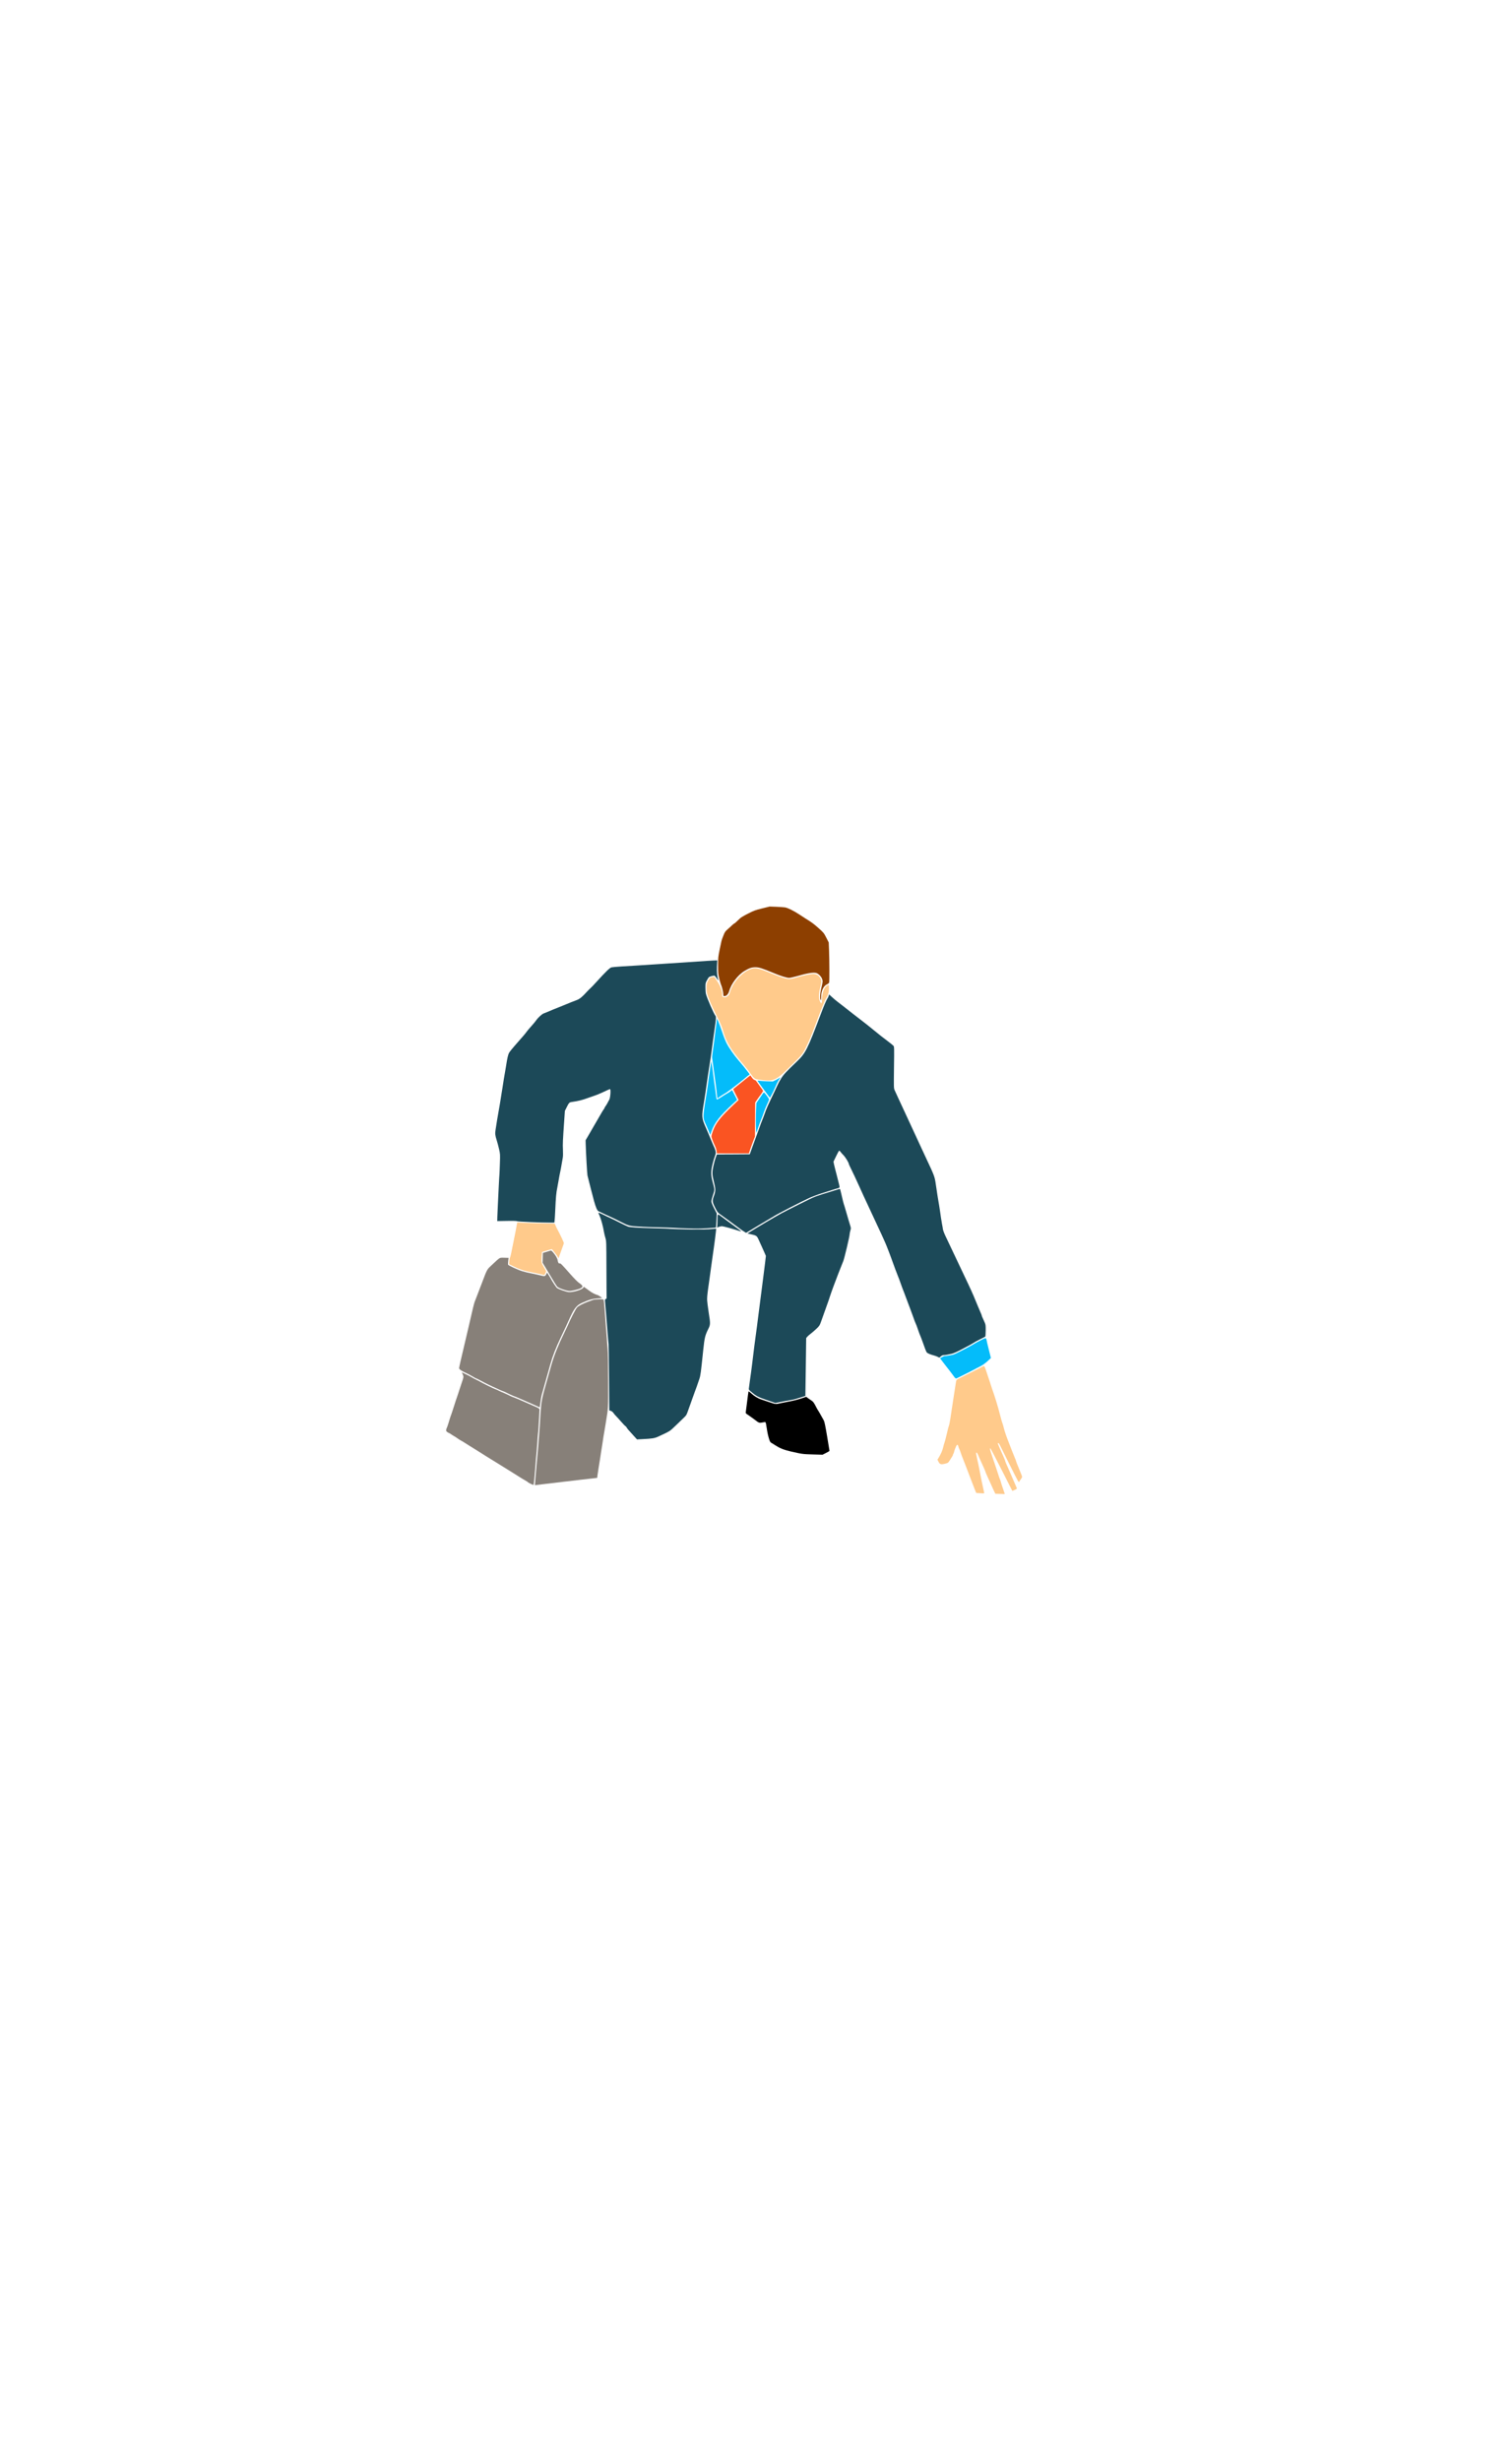 <?xml version='1.0' encoding='utf-8'?>
<svg xmlns="http://www.w3.org/2000/svg" version="1.1" width="600px" height="976px" viewBox="0 0 600 976"> <g id="layer1"> <g style="fill:rgb(141,63,0); fill-opacity:1.0; stroke-linejoin: miter"> <path d="M302.396,360.301C299.669,360.972,299.134,361.179,296.822,362.367C295.406,363.074,294.008,363.901,293.714,364.194C291.919,365.918,291.522,366.263,291.384,366.263C291.315,366.263,290.9,366.591,290.486,366.987C290.072,367.401,289.26,368.125,288.708,368.608C287.879,369.332,287.603,369.711,287.257,370.591C287.032,371.195,286.773,371.85,286.687,372.04C286.393,372.747,286.289,373.161,285.631,376.353C284.991,379.475,284.956,379.786,284.954,382.892C284.952,385.825,285.003,386.36,285.399,388.068C285.657,389.121,285.95,390.174,286.07,390.415C286.449,391.175,287.017,393.504,287.016,394.298C287.016,395.04,287.05,395.075,287.499,395.075C288.275,395.075,289.018,394.282,289.347,393.109C290.177,390.125,292.854,386.624,295.512,385.056C297.324,383.953,298.308,383.643,299.792,383.644C301.207,383.645,302.518,384.06,307.037,385.944C309.711,387.067,312.212,387.845,313.144,387.846C313.541,387.846,314.921,387.536,316.215,387.175C320.34,385.97,322.894,385.575,323.981,385.938C324.86,386.232,325.981,387.423,326.256,388.372C326.515,389.252,326.515,389.304,325.892,391.995C325.39,394.117,325.285,395.998,325.612,396.568C325.785,396.861,325.819,396.654,325.838,395.412C325.839,393.013,326.79,391.013,328.222,390.375C328.688,390.168,328.964,389.91,329.033,389.634C329.172,389.03,329.143,380.834,328.99,376.986L328.855,373.794L327.89,371.896C326.942,370.049,326.873,369.945,324.804,368.098C322.907,366.406,322.148,365.836,319.647,364.298C319.32,364.091,318.25,363.4,317.285,362.761C314.991,361.241,312.662,360.084,311.506,359.893C310.989,359.824,309.419,359.702,307.987,359.649L305.416,359.561L302.396,360.301 Z"/> </g> <g style="fill:rgb(28,73,88); fill-opacity:1.0; stroke-linejoin: miter"> <path d="M280.469,381.111C277.95,381.3,266.285,382.068,262.783,382.29C258.952,382.546,254.88,382.802,252.257,382.973C250.928,383.058,248.375,383.212,246.563,383.314C244.768,383.434,242.991,383.588,242.646,383.674C241.956,383.846,240.333,385.432,236.62,389.519C235.636,390.605,234.6,391.691,234.307,391.933C234.03,392.174,233.409,392.795,232.925,393.312C230.991,395.45,230.076,396.192,228.799,396.674C227.039,397.345,226.193,397.673,224.726,398.293C224.019,398.603,222.741,399.102,221.879,399.447C221.033,399.774,219.876,400.239,219.341,400.463C217.581,401.221,216.373,401.721,215.751,401.945C215.027,402.22,213.49,403.617,212.765,404.686C212.471,405.117,211.608,406.152,210.831,407.014C210.054,407.859,209.242,408.842,209,409.187C208.603,409.79,207.601,410.963,204.027,415.015C203.146,416.015,202.248,417.153,202.024,417.533C201.644,418.206,201.298,419.655,200.899,422.277C200.795,422.984,200.587,424.158,200.466,424.865C200.327,425.572,200.102,426.935,199.946,427.884C199.807,428.833,199.565,430.351,199.426,431.248C199.288,432.145,199.097,433.319,199.01,433.836C198.542,436.821,198.092,439.598,197.867,440.737C197.607,442.083,197.018,445.636,196.654,448.104C196.411,449.674,196.48,450.26,197.151,452.4C197.392,453.177,197.805,454.678,198.046,455.765C198.476,457.664,198.493,457.853,198.37,461.356C198.317,463.34,198.23,465.324,198.195,465.756C198.143,466.187,198.038,468.206,197.933,470.242C197.828,472.278,197.67,475.538,197.583,477.488C197.478,479.438,197.39,481.767,197.355,482.664L197.319,484.303L201.15,484.237C203.755,484.187,205.066,484.24,205.222,484.361C205.429,484.533,214.608,484.919,218.559,484.922L219.974,484.923L220.06,484.353C220.13,484.06,220.252,481.904,220.357,479.574C220.55,475.071,220.741,472.932,221.139,471.12C221.26,470.499,221.468,469.412,221.572,468.705C221.676,467.998,221.884,466.911,222.005,466.29C222.438,464.288,222.75,462.615,222.958,461.287C223.062,460.579,223.235,459.648,223.321,459.216C223.425,458.768,223.461,457.457,223.393,456.024C223.273,453.712,223.343,452.366,223.918,444.171L224.162,440.6L224.871,439.168C225.769,437.374,225.925,437.202,226.822,437.082C229.445,436.704,231.136,436.291,233.241,435.499C233.915,435.24,235.157,434.81,236.003,434.534C236.866,434.259,238.505,433.553,239.679,433.001C240.835,432.433,241.905,431.967,242.061,431.968C242.458,431.968,242.214,435.47,241.765,436.195C241.592,436.471,241.281,437.023,241.108,437.402C240.918,437.781,240.573,438.351,240.331,438.678C240.072,439.006,239.882,439.351,239.882,439.454C239.882,439.541,239.778,439.748,239.64,439.886C239.398,440.144,238.793,441.179,235.649,446.629C234.907,447.906,233.87,449.699,233.352,450.596L232.385,452.235L232.418,453.787C232.536,457.445,232.979,465.503,233.117,466.176C233.272,466.918,235.165,474.305,235.715,476.306C236.387,478.757,237.007,480.189,237.49,480.397C237.697,480.483,238.456,480.846,239.163,481.175C239.87,481.52,241.267,482.177,242.268,482.609C243.268,483.058,245.027,483.922,246.2,484.527C249.029,485.995,249.874,486.272,252.272,486.394C253.359,486.464,254.688,486.551,255.205,486.586C255.723,486.621,258.363,486.709,261.072,486.763C263.781,486.834,266.231,486.904,266.507,486.939C267.3,487.026,272.028,487.201,275.479,487.273C278.101,487.326,283.916,487.02,284.123,486.813C284.158,486.778,284.245,485.519,284.298,484.001L284.42,481.257L283.352,479.186C282.611,477.702,282.301,476.925,282.301,476.442C282.302,476.08,282.579,474.958,282.924,473.975C283.633,471.922,283.633,471.819,282.79,468.747C282.084,466.158,282.068,464.588,282.726,461.845C282.968,460.758,283.383,459.396,283.608,458.809C283.85,458.205,284.04,457.498,284.04,457.222C284.041,456.653,283.696,455.565,283.179,454.512C282.99,454.133,282.49,452.925,282.042,451.837C281.594,450.75,280.699,448.61,280.027,447.091C278.407,443.398,278.391,442.914,279.378,436.997C279.759,434.668,280.245,431.493,280.435,429.923C280.644,428.353,281.112,425.213,281.476,422.936C281.839,420.659,282.238,418.088,282.325,417.243C282.429,416.38,282.672,414.569,282.863,413.189C283.053,411.808,283.331,409.876,283.469,408.875C283.608,407.875,283.799,406.477,283.903,405.77C284.146,404.01,284.163,403.234,283.957,402.975C283.25,402.112,280.493,395.777,280.132,394.19C280.029,393.776,279.943,392.62,279.944,391.653C279.945,389.98,279.98,389.807,280.481,388.893C280.775,388.341,281.137,387.772,281.275,387.617C281.5,387.358,282.846,386.962,283.484,386.963C283.605,386.963,284.036,387.446,284.433,388.033C284.829,388.637,285.122,389,285.07,388.844C284.588,387.36,284.4,385.514,284.505,383.288L284.627,380.925L283.627,380.941C283.074,380.958,281.659,381.043,280.469,381.111 Z"/> </g> <g style="fill:rgb(255,202,139); fill-opacity:1.0; stroke-linejoin: miter"> <path d="M298.152,384.281C296.685,384.746,295.304,385.608,293.871,386.952C291.765,388.953,290.331,391.195,289.691,393.506C289.432,394.421,289.259,394.679,288.672,395.11C288.103,395.524,287.844,395.61,287.378,395.523C286.653,395.419,286.464,395.143,286.585,394.47C286.741,393.608,285.949,391.278,285.035,389.862C284.587,389.172,284.053,388.343,283.846,388.033C283.501,387.498,283.432,387.463,282.725,387.549C281.793,387.669,281.655,387.79,280.964,388.997C280.498,389.825,280.411,390.17,280.358,391.36C280.341,392.12,280.409,393.207,280.529,393.776C280.873,395.415,282.251,398.643,284.353,402.837C285.921,405.909,286.455,407.169,286.937,408.861C288.211,413.348,290.038,416.368,294.969,422.117C295.969,423.274,297.21,424.879,297.744,425.673C298.951,427.503,299.52,427.987,300.59,428.108C301.038,428.178,301.987,428.299,302.694,428.386C306.645,428.923,308.112,428.286,312.204,424.32C318.523,418.165,318.42,418.286,320.061,414.939C321.115,412.818,321.91,410.921,323.155,407.609C326.162,399.605,327.424,396.465,327.821,395.965C327.942,395.827,328.253,395.189,328.495,394.568C328.858,393.671,328.945,393.136,328.946,392.032C328.946,391.256,328.895,390.617,328.826,390.617C328.74,390.617,328.446,390.772,328.135,390.945C326.962,391.668,326.184,393.825,326.182,396.344C326.181,398.138,325.905,398.362,325.319,397.033C324.819,395.946,324.907,393.824,325.582,391.236C325.997,389.58,326.032,389.287,325.842,388.665C325.412,387.198,324.256,386.3,322.79,386.299C321.634,386.299,318.372,386.987,315.922,387.744C313.419,388.519,312.626,388.484,309.676,387.447C308.468,387.014,306.502,386.271,305.312,385.77C301.258,384.076,299.775,383.765,298.152,384.281 Z"/> </g> <g style="fill:rgb(28,73,88); fill-opacity:1.0; stroke-linejoin: miter"> <path d="M328.857,394.931C328.788,395.207,328.581,395.69,328.356,396C327.873,396.724,327.009,398.743,325.678,402.261C320.371,416.337,319.663,417.734,316.175,421.062C311.945,425.097,310.909,426.217,309.942,427.787C309.406,428.632,308.836,429.684,308.663,430.115C308.473,430.546,307.851,431.892,307.246,433.134C304.689,438.464,304.171,439.619,303.514,441.5C303.133,442.586,302.667,443.811,302.494,444.208C302.304,444.604,301.699,446.243,301.145,447.83C300.575,449.417,299.901,451.263,299.642,451.936C299.399,452.591,298.812,454.195,298.362,455.472L297.532,457.801L291.01,457.848L284.471,457.878L284.004,459.137C283.745,459.81,283.313,461.345,283.07,462.536C282.534,465.072,282.568,465.814,283.325,468.885C283.996,471.543,283.995,472.423,283.338,474.234C282.595,476.252,282.646,476.701,283.766,478.945C284.628,480.688,284.8,480.912,285.732,481.569C287.301,482.674,291.492,485.748,293.389,487.164C294.32,487.855,295.303,488.546,295.596,488.684L296.096,488.961L301.119,485.927C303.864,484.273,306.16,482.911,306.194,482.911C306.246,482.911,306.677,482.653,307.178,482.325C308.714,481.36,317.862,476.656,321.072,475.174C322.332,474.606,324.611,473.745,326.164,473.263C327.717,472.781,329.564,472.178,330.271,471.954C330.979,471.713,331.893,471.438,332.308,471.352C332.722,471.248,333.101,471.059,333.136,470.938C333.188,470.817,333.102,470.248,332.947,469.696C332.809,469.144,332.448,467.763,332.173,466.624C331.88,465.485,331.553,464.156,331.416,463.69C331.278,463.207,331.071,462.361,330.951,461.792L330.745,460.739L331.799,458.549C332.369,457.341,332.922,456.358,333.025,456.358C333.111,456.358,333.336,456.566,333.508,456.807C333.68,457.066,334.249,457.705,334.767,458.24C335.56,459.069,336.835,461.175,336.835,461.675C336.835,461.744,337.11,462.331,337.438,463.004C338.213,464.54,340.039,468.441,340.884,470.34C341.228,471.151,342.072,472.963,342.727,474.396C343.399,475.811,344.415,478.037,345.018,479.314C346.276,482.024,348.292,486.339,349.842,489.67C350.842,491.793,351.858,494.175,352.426,495.711C352.564,496.039,352.909,496.971,353.219,497.782C354.183,500.354,354.769,501.976,355.268,503.391C355.544,504.15,356.009,505.359,356.302,506.066C356.594,506.774,357.025,507.896,357.249,508.569C357.473,509.224,357.817,510.156,357.989,510.64C358.437,511.744,359.212,513.815,360.022,515.99C360.366,516.939,361.003,518.613,361.417,519.701C361.83,520.788,362.364,522.255,362.605,522.945C362.829,523.653,363.139,524.429,363.277,524.705C363.535,525.223,363.845,526.017,364.482,527.915C364.706,528.589,365.051,529.486,365.24,529.9C365.43,530.314,365.826,531.35,366.118,532.213C367.048,534.888,367.496,536.01,367.755,536.372C367.996,536.735,369.238,537.253,370.773,537.651C371.205,537.772,371.826,537.997,372.153,538.17L372.757,538.481L373.327,537.981C373.672,537.67,374.069,537.481,374.38,537.481C374.656,537.481,375.26,537.413,375.726,537.327C376.174,537.224,377.02,537.069,377.589,536.948C378.314,536.811,379.695,536.191,382.249,534.847C384.251,533.813,386.116,532.779,386.409,532.555C386.703,532.348,387.825,531.727,388.912,531.193C389.999,530.659,390.931,530.177,391,530.108C391.07,530.039,391.139,528.969,391.157,527.727C391.176,525.777,391.124,525.38,390.797,524.621C389.987,522.774,389.884,522.55,389.746,522.274C389.66,522.101,389.591,521.894,389.591,521.79C389.591,521.704,389.402,521.221,389.178,520.72C388.782,519.84,387.679,517.182,386.37,514.024C386.043,513.212,385.061,511.072,384.217,509.277C381.236,502.995,376.55,493.105,375.206,490.274C374.689,489.204,374.241,487.996,374.172,487.513C374.121,487.047,373.966,486.167,373.829,485.546C373.708,484.925,373.519,483.768,373.399,482.957C373.296,482.146,373.141,481.059,373.055,480.542C372.97,480.024,372.815,479.006,372.712,478.298C372.609,477.591,372.437,476.573,372.334,476.055C372.231,475.537,372.093,474.64,372.007,474.07C371.939,473.501,371.784,472.535,371.681,471.913C371.595,471.292,371.423,470.205,371.32,469.498C370.943,466.788,370.667,466.064,367.807,460.005C367.118,458.538,366.084,456.312,365.516,455.087C364.947,453.844,363.913,451.635,363.241,450.167C360.812,444.921,359.985,443.143,358.762,440.502C358.09,439.035,357.039,436.774,356.436,435.497C355.85,434.22,355.196,432.804,355.006,432.373C354.662,431.596,354.662,431.355,354.754,423.366C354.863,415.446,354.846,415.119,354.535,414.773C354.363,414.566,353.276,413.703,352.138,412.839C349.81,411.078,349.655,410.957,346.792,408.626C344.326,406.622,344.171,406.484,341.274,404.257C339.222,402.685,338.066,401.787,334.721,399.145C334.066,398.627,332.945,397.763,332.255,397.245C331.565,396.71,330.565,395.864,330.03,395.346C329.479,394.828,329.03,394.413,329.013,394.413C328.978,394.413,328.927,394.637,328.857,394.931 Z"/> </g> <g style="fill:rgb(4,188,250); fill-opacity:1.0; stroke-linejoin: miter"> <path d="M284.282,405.977C284.161,407.047,283.987,408.358,283.901,408.876C283.814,409.393,283.71,410.29,283.658,410.86C283.606,411.429,283.398,412.947,283.224,414.224C282.669,418.02,282.513,419.383,282.599,419.607C282.634,419.728,282.702,420.263,282.754,420.78C282.822,421.298,283.011,422.782,283.2,424.059C283.767,427.924,284.402,432.859,284.504,434.274C284.607,435.534,284.745,435.862,285.004,435.448C285.108,435.275,286.886,434.103,288.284,433.293C289.06,432.845,294.982,428.242,296.501,426.898C296.846,426.605,297.226,426.329,297.364,426.277C297.52,426.226,297.451,426.018,297.072,425.518C295.951,424.016,294.52,422.238,293.141,420.649C291.279,418.491,289.331,415.712,288.314,413.727C287.866,412.847,287.04,410.759,286.489,409.05C285.921,407.359,285.249,405.529,284.99,404.994L284.491,404.028L284.282,405.977 Z"/> </g> <g style="fill:rgb(4,188,250); fill-opacity:1.0; stroke-linejoin: miter"> <path d="M282.028,422.246C281.924,423.006,281.647,424.903,281.404,426.473C281.179,428.043,280.936,429.82,280.866,430.441C280.797,431.062,280.398,433.702,279.965,436.307C279.497,439.085,279.168,441.621,279.167,442.432C279.166,443.881,279.27,444.244,280.424,446.746C280.734,447.402,281.165,448.438,281.406,449.042L281.836,450.129L282.321,448.749C283.548,445.264,285.62,442.609,290.834,437.781L292.526,436.23L291.544,434.331C291.01,433.278,290.562,432.415,290.527,432.38C290.51,432.346,290.269,432.518,289.992,432.742C289.716,432.966,289.026,433.415,288.456,433.742C287.886,434.052,286.799,434.742,286.057,435.242C285.297,435.741,284.589,436.121,284.486,436.069C284.365,436.034,284.228,435.465,284.159,434.723C284.091,434.032,283.885,432.514,283.713,431.34C283.524,430.184,283.249,428.131,283.095,426.768C282.958,425.422,282.7,423.541,282.528,422.592L282.236,420.866L282.028,422.246 Z"/> </g> <g style="fill:rgb(250,84,34); fill-opacity:1.0; stroke-linejoin: miter"> <path d="M297.036,427.071C296.518,427.467,291.512,431.484,290.976,431.949C290.925,431.984,291.39,432.968,291.993,434.141L293.078,436.282L291.024,438.23C285.706,443.264,284.048,445.386,282.838,448.715C282.544,449.491,282.319,450.371,282.319,450.682C282.319,451.234,282.973,452.994,283.817,454.72C284.059,455.22,284.3,456.032,284.368,456.532L284.471,457.447L290.821,457.451L297.188,457.455L297.672,455.989C297.931,455.178,298.484,453.66,298.882,452.625L299.608,450.728L299.647,443.999L299.686,437.27L300.446,436.149C300.861,435.528,301.569,434.527,302.035,433.924C302.501,433.303,302.847,432.717,302.795,432.613C302.761,432.492,302.261,431.785,301.709,431.042C301.157,430.3,300.502,429.385,300.278,429.04C300.037,428.677,299.727,428.384,299.589,428.384C299.226,428.366,298.864,428.055,298.278,427.244L297.761,426.519L297.036,427.071 Z"/> </g> <g style="fill:rgb(4,188,250); fill-opacity:1.0; stroke-linejoin: miter"> <path d="M309.355,427.51C309.303,427.579,308.665,427.941,307.957,428.303L306.645,428.941L304.109,428.853C302.711,428.8,301.366,428.695,301.107,428.626C300.831,428.574,300.624,428.591,300.624,428.66C300.641,428.798,303.847,433.235,305.054,434.789L305.537,435.41L306.193,434.22C306.556,433.582,307.281,432.064,307.8,430.857C308.318,429.632,308.992,428.356,309.268,427.993C309.562,427.649,309.7,427.355,309.614,427.355C309.528,427.355,309.407,427.424,309.355,427.51 Z"/> </g> <g style="fill:rgb(4,188,250); fill-opacity:1.0; stroke-linejoin: miter"> <path d="M302.501,434.028C302.19,434.476,301.534,435.442,301.05,436.166L300.152,437.46L300.047,439.703C299.907,442.411,299.921,447.105,300.058,448.399L300.178,449.348L300.766,447.537C301.077,446.536,301.63,445.018,301.993,444.173C302.356,443.31,302.858,441.965,303.117,441.154C303.394,440.343,303.981,438.877,304.448,437.877C304.983,436.773,305.26,435.997,305.157,435.858C305.088,435.755,304.743,435.254,304.398,434.736C304.053,434.236,303.605,433.683,303.416,433.511C303.088,433.2,303.053,433.217,302.501,434.028 Z"/> </g> <g style="fill:rgb(28,73,88); fill-opacity:1.0; stroke-linejoin: miter"> <path d="M332.342,471.8C328.131,473.057,324.041,474.365,323.437,474.641C323.04,474.831,322.643,474.986,322.574,474.986C322.436,474.986,311.493,480.448,310.077,481.24C307.592,482.602,300.48,486.807,297.425,488.703L296.596,489.22L297.942,489.531C300.168,490.016,300.34,490.137,301.029,491.656C301.374,492.398,301.977,493.744,302.39,494.642C302.786,495.539,303.303,496.695,303.527,497.196L303.923,498.128L303.628,500.647C303.472,502.044,303.177,504.339,302.986,505.771C302.536,509.152,301.304,518.693,300.835,522.506C300.679,523.731,300.488,525.335,300.384,526.043C299.5,532.512,299.066,535.894,298.493,540.794C298.285,542.502,298.094,544.072,298.043,544.296C297.991,544.503,297.8,545.9,297.609,547.402C297.418,548.885,297.227,550.352,297.175,550.628C297.072,551.094,297.158,551.232,297.986,551.94C300.055,553.701,300.814,554.116,304.333,555.308L307.697,556.45L309.163,556.157C310.872,555.796,312.787,555.452,314.254,555.212C314.823,555.109,316.256,554.73,317.447,554.334L319.604,553.645L319.622,551.885C319.623,550.919,319.696,545.76,319.786,540.412L319.913,530.697L320.362,530.163C320.604,529.887,321.191,529.352,321.691,528.99C322.175,528.629,323.176,527.766,323.918,527.077C325.196,525.853,325.265,525.732,325.853,524.076C327.184,520.298,327.461,519.505,328.256,517.348C328.705,516.106,329.172,514.761,329.293,514.33C329.656,513.105,331.506,508.085,332.647,505.187C333.044,504.187,333.563,502.91,333.77,502.341C333.995,501.772,334.375,500.806,334.634,500.185C335.101,499.012,337.16,490.317,337.161,489.506C337.161,489.248,337.282,488.609,337.438,488.092C337.697,487.246,337.697,487.091,337.456,486.297C337.181,485.452,336.682,483.778,335.614,480.084C335.322,479.032,334.96,477.876,334.822,477.496C334.702,477.116,334.392,475.908,334.151,474.821C333.549,472.112,333.377,471.542,333.239,471.559C333.17,471.559,332.773,471.663,332.342,471.8 Z"/> </g> <g style="fill:rgb(28,73,88); fill-opacity:1.0; stroke-linejoin: miter"> <path d="M237.437,481.018C237.437,481.07,237.679,481.639,237.972,482.295C238.523,483.503,239.332,486.506,239.675,488.646C239.796,489.302,240.054,490.389,240.26,491.062C240.605,492.235,240.622,492.58,240.649,503.054C240.662,508.989,240.71,514.114,240.727,514.442C240.762,514.925,240.71,515.08,240.399,515.218C240.071,515.356,240.036,515.476,240.088,516.08C240.208,517.133,240.807,524.587,241.114,528.677C241.268,530.661,241.422,532.645,241.491,533.077C241.542,533.508,241.625,539.599,241.689,546.621L241.784,559.389L242.387,559.58C242.75,559.701,243.146,560.012,243.388,560.357C243.594,560.685,244.077,561.254,244.456,561.634C244.836,562.014,245.784,563.05,246.543,563.931C247.318,564.828,248.06,565.588,248.198,565.64C248.319,565.692,248.543,565.933,248.681,566.192C248.939,566.676,249.198,566.969,251.387,569.369L252.784,570.906L255.044,570.786C258.823,570.599,259.807,570.444,261.308,569.738C266.037,567.533,265.709,567.74,268.057,565.481C269.266,564.308,270.734,562.877,271.338,562.326C272.305,561.412,272.46,561.153,272.91,559.842C273.186,559.031,273.67,557.72,273.964,556.91C274.258,556.099,274.69,554.891,274.915,554.236C275.14,553.563,275.503,552.597,275.693,552.08C276.108,551.01,276.886,548.854,277.526,546.905C277.975,545.576,278.114,544.61,279.069,535.345C279.573,530.566,279.798,529.617,281.094,527.03C281.923,525.357,281.923,524.909,281.253,520.767C281.15,520.198,280.944,518.697,280.789,517.437C280.463,514.814,280.446,514.969,281.677,506.274C281.816,505.221,282.059,503.514,282.197,502.478C282.336,501.426,282.562,499.804,282.7,498.855C283.428,493.99,284.278,487.4,284.175,487.331C284.14,487.296,283.416,487.347,282.553,487.45C280.016,487.742,269.56,487.648,264.177,487.282C263.66,487.248,261.141,487.177,258.57,487.106C253.186,486.981,250.012,486.772,249.167,486.478C248.839,486.357,247.407,485.666,245.976,484.958C244.561,484.232,242.802,483.386,242.095,483.057C241.388,482.746,240.215,482.193,239.507,481.83C238.197,481.174,237.438,480.88,237.437,481.018 Z"/> </g> <g style="fill:rgb(28,73,88); fill-opacity:1.0; stroke-linejoin: miter"> <path d="M284.712,483.742C284.711,484.864,284.659,486.037,284.607,486.33L284.503,486.865L285.228,486.607C285.625,486.469,286.211,486.348,286.505,486.349C286.988,486.349,290.283,487.248,292.957,488.096C293.56,488.303,294.078,488.424,294.13,488.39C294.181,488.321,293.526,487.82,288.939,484.487C287.801,483.658,286.49,482.691,286.024,482.328C284.731,481.344,284.714,481.378,284.712,483.742 Z"/> </g> <g style="fill:rgb(255,202,139); fill-opacity:1.0; stroke-linejoin: miter"> <path d="M204.927,486.569C204.771,487.518,204.407,489.364,204.13,490.692C203.853,492.02,203.542,493.573,203.438,494.142C202.936,496.799,202.52,498.645,202.365,498.835C202.278,498.938,202.157,499.559,202.105,500.215L202.001,501.406L203.794,502.287C205.847,503.289,207.693,503.946,209.297,504.257C209.918,504.361,211.281,504.656,212.316,504.881C213.369,505.123,214.438,505.348,214.714,505.4C214.99,505.435,215.404,505.556,215.629,505.642C215.974,505.763,216.06,505.711,216.371,505.108C216.561,504.728,216.716,504.349,216.717,504.228C216.717,504.124,216.32,503.399,215.855,502.605C214.838,500.966,214.769,500.603,214.943,498.291L215.083,496.583L215.687,496.377C216.412,496.118,218.828,495.447,218.983,495.447C219.121,495.447,221.034,497.95,221.379,498.589L221.655,499.09L222.018,498.003C222.225,497.399,222.675,496.14,223.021,495.191C223.384,494.242,223.695,493.311,223.747,493.121C223.816,492.828,222.524,490.083,220.921,487.08C220.818,486.89,220.594,486.424,220.439,486.027L220.146,485.32L215.039,485.195C212.209,485.142,208.862,485.036,207.568,484.983L205.239,484.861L204.927,486.569 Z"/> </g> <g style="fill:rgb(135,128,121); fill-opacity:1.0; stroke-linejoin: miter"> <path d="M217.671,496.257C217.205,496.412,216.497,496.619,216.118,496.739L215.427,496.946L215.374,498.878L215.321,500.828L216.579,502.916C217.269,504.073,217.924,505.143,218.01,505.316C219.699,508.199,220.888,510.08,221.147,510.339C221.854,510.978,224.89,512.015,226.046,512.016C226.977,512.017,229.497,511.414,230.36,510.966C231.534,510.381,231.362,509.88,229.637,508.723C229.154,508.395,227.654,506.858,226.275,505.287C222.775,501.316,222.447,500.988,222.068,501.091C221.688,501.195,221.429,500.78,221.275,499.762C221.154,499.02,220.379,497.726,219.362,496.586C219.051,496.241,218.741,495.965,218.672,495.982C218.603,495.982,218.154,496.119,217.671,496.257 Z"/> </g> <g style="fill:rgb(135,128,121); fill-opacity:1.0; stroke-linejoin: miter"> <path d="M197.913,499.246C197.585,499.487,196.963,500.039,196.532,500.453C196.1,500.867,195.237,501.694,194.581,502.28C193.338,503.435,193.113,503.849,191.523,508.11C191.16,509.059,190.659,510.37,190.399,511.043C190.14,511.698,189.621,513.061,189.241,514.061C188.861,515.062,188.446,516.148,188.308,516.476C188.118,516.976,187.495,519.512,186.266,524.929C185.885,526.586,183.203,538.04,182.684,540.197C182.424,541.335,182.199,542.439,182.182,542.629C182.181,543.078,183.182,543.769,185.114,544.65C185.838,544.978,186.942,545.566,187.58,545.963C188.218,546.343,188.805,546.671,188.874,546.671C189.012,546.671,189.805,547.086,192.185,548.347C192.892,548.727,194.376,549.453,195.463,549.954C196.549,550.438,197.843,551.026,198.309,551.25C198.792,551.475,199.361,551.699,199.602,551.769C199.844,551.838,200.31,552.045,200.637,552.218C201.689,552.754,203.863,553.756,204.001,553.756C204.087,553.756,205.036,554.154,206.14,554.637C207.244,555.104,208.951,555.864,209.952,556.296C210.952,556.728,212.315,557.333,212.97,557.644L214.178,558.197L214.455,556.179C214.785,553.832,214.802,553.729,215.476,551.435C216.013,549.554,217.552,544.155,218.417,540.998C219.316,537.789,220.63,534.443,222.6,530.303C224.276,526.802,224.95,525.37,225.589,523.921C227.784,518.971,228.647,517.798,230.943,516.747C233.583,515.524,235.275,515.059,237.328,514.957C238.657,514.889,239.122,514.82,238.881,514.716C238.691,514.63,238.312,514.371,238.053,514.146C237.777,513.922,237.346,513.697,237.105,513.628C236.19,513.403,234.897,512.73,233.81,511.901C233.207,511.452,232.448,510.899,232.155,510.692C231.603,510.312,231.586,510.312,231.499,510.657C231.291,511.433,227.374,512.638,225.649,512.464C224.579,512.36,221.733,511.357,221.026,510.839C220.663,510.563,219.147,508.25,218.406,506.834C218.285,506.61,217.94,506.023,217.63,505.574L217.096,504.729L216.733,505.436C216.301,506.281,216.197,506.298,213.955,505.727C213.058,505.502,211.574,505.191,210.677,505.017C209.78,504.862,208.262,504.498,207.313,504.204C205.553,503.685,201.724,501.923,201.604,501.578C201.569,501.474,201.604,500.836,201.674,500.146L201.813,498.903L200.174,498.851C198.638,498.798,198.5,498.832,197.913,499.246 Z"/> </g> <g style="fill:rgb(135,128,121); fill-opacity:1.0; stroke-linejoin: miter"> <path d="M235.257,515.594C234.877,515.749,234.032,516.059,233.359,516.283C231.46,516.972,229.648,517.902,229.009,518.54C228.491,519.057,226.366,523.145,225.243,525.819C225.052,526.25,224.448,527.509,223.912,528.63C221.597,533.339,219.868,537.634,218.848,541.222C218.537,542.378,217.603,545.656,216.79,548.502C215.458,553.177,215.181,554.35,214.886,556.352C214.713,557.525,214.452,560.751,214.347,562.994C214.294,564.219,214.137,566.6,213.998,568.256C213.859,569.913,213.72,571.966,213.65,572.828C213.598,573.674,213.406,575.9,213.215,577.746C213.041,579.592,212.798,582.266,212.694,583.698C212.572,585.113,212.433,586.907,212.363,587.666L212.259,589.047L216.141,588.583C218.281,588.343,221.732,587.931,223.82,587.674C225.908,587.434,228.945,587.074,230.549,586.885C232.171,586.713,234.277,586.456,235.226,586.353L236.986,586.147L237.09,585.164C237.159,584.612,237.367,583.301,237.541,582.214C237.731,581.144,238.008,579.453,238.147,578.453C238.407,576.624,238.632,575.175,238.927,573.45C239.014,572.932,239.17,571.88,239.274,571.121C239.378,570.361,239.568,569.154,239.707,568.447C239.828,567.739,240.019,566.635,240.123,565.979C240.227,565.341,240.4,564.34,240.486,563.737C241.405,558.13,241.352,558.992,241.343,547.881C241.33,541.031,241.264,536.631,241.11,534.974C240.99,533.594,240.836,531.558,240.785,530.436C240.717,529.315,240.632,528.262,240.597,528.107C240.58,527.952,240.494,527.003,240.426,526.002C240.153,521.602,239.674,515.89,239.571,515.597C239.467,515.338,239.208,515.303,237.69,515.319C236.586,515.336,235.688,515.422,235.257,515.594 Z"/> </g> <g style="fill:rgb(4,188,250); fill-opacity:1.0; stroke-linejoin: miter"> <path d="M388.981,531.676C387.824,532.262,386.668,532.9,386.391,533.107C385.442,533.762,378.987,537.105,378.279,537.277C377.416,537.5,375.432,537.827,374.932,537.827C374.707,537.827,374.207,538.033,373.792,538.274L373.033,538.705L373.585,539.448C374.205,540.293,375.877,542.434,376.843,543.66C377.205,544.109,377.808,544.903,378.17,545.421C379.17,546.853,379.256,546.905,380.033,546.474C380.395,546.285,381.189,545.889,381.811,545.596C382.432,545.303,383.278,544.872,383.709,544.648C384.141,544.424,384.728,544.131,385.004,543.993C385.573,543.718,387.455,542.735,389.353,541.719C390.026,541.357,391.183,540.512,391.908,539.84L393.22,538.616L392.36,535.164C391.878,533.266,391.483,531.592,391.483,531.437C391.483,531.299,391.379,531.04,391.276,530.884C391.069,530.643,390.845,530.712,388.981,531.676 Z"/> </g> <g style="fill:rgb(255,202,139); fill-opacity:1.0; stroke-linejoin: miter"> <path d="M387.938,543.029C386.712,543.684,385.349,544.373,384.917,544.563C384.486,544.769,383.83,545.097,383.45,545.286C383.07,545.493,382.38,545.838,381.897,546.079C379.463,547.25,379.497,547.233,379.359,548.13C379.272,548.579,379.134,549.459,379.047,550.08C378.943,550.701,378.787,551.736,378.683,552.409C378.492,553.737,378.284,555.083,378.007,556.843C377.92,557.498,377.764,558.499,377.66,559.086C377.574,559.689,377.348,561.242,377.14,562.553C376.95,563.864,376.673,565.21,376.534,565.555C376.379,565.9,375.998,567.384,375.669,568.867C375.323,570.351,374.943,571.835,374.804,572.162C374.666,572.49,374.424,573.353,374.268,574.06C373.991,575.285,373.335,576.785,372.419,578.269L372.005,578.924L372.418,579.752C372.935,580.805,373.401,580.944,375.04,580.531C376.179,580.255,376.248,580.204,376.784,579.359C377.095,578.859,377.526,578.186,377.751,577.841C377.976,577.513,378.166,577.117,378.166,576.961C378.166,576.806,378.235,576.634,378.321,576.582C378.408,576.53,378.529,576.237,378.581,575.926C378.702,575.236,379.445,573.408,379.687,573.166C379.946,572.908,380.204,573.132,380.325,573.771C380.394,574.064,380.531,574.478,380.652,574.668C380.773,574.858,381.031,575.548,381.255,576.221C381.461,576.877,381.823,577.861,382.047,578.379C382.271,578.897,382.753,580.139,383.132,581.14C383.511,582.141,384.028,583.487,384.286,584.16C384.544,584.816,385.044,586.145,385.406,587.094C385.767,588.044,386.353,589.562,386.715,590.477L387.386,592.134L388.939,592.239C389.785,592.291,390.509,592.326,390.544,592.292C390.561,592.257,390.51,591.895,390.424,591.48C389.976,589.565,389.048,585.13,388.962,584.422C388.893,583.991,388.584,582.404,388.257,580.885C387.19,575.984,387.207,576.139,387.535,576.139C387.639,576.14,387.846,576.399,387.966,576.692C388.225,577.331,389.12,579.333,390.309,581.922C390.74,582.871,391.102,583.751,391.102,583.855C391.102,583.975,391.446,584.786,391.86,585.667C392.273,586.547,392.911,587.928,393.255,588.739C393.6,589.55,394.134,590.707,394.427,591.328L394.978,592.45L396.841,592.503L398.722,592.556L398.601,592.159C398.533,591.935,398.205,590.985,397.878,590.036C397.551,589.087,397.207,588.017,397.121,587.637C397.035,587.275,396.88,586.826,396.776,586.654C396.69,586.464,396.38,585.601,396.105,584.721C395.829,583.858,395.416,582.581,395.192,581.925C394.951,581.252,394.658,580.372,394.521,579.94C394.366,579.509,393.935,578.214,393.539,577.041C392.816,574.849,392.713,574.418,392.989,574.418C393.075,574.418,395.057,578.198,397.4,582.824C399.744,587.467,401.673,591.264,401.691,591.281C401.777,591.385,403.52,590.558,403.52,590.42C403.52,590.333,403.417,590.023,403.279,589.729C403.141,589.419,402.797,588.59,402.487,587.882C401.643,585.898,400.523,583.309,399.196,580.323C399.024,579.926,398.869,579.495,398.869,579.374C398.869,579.27,398.559,578.511,398.197,577.7C397.233,575.594,395.941,572.608,395.941,572.47C395.941,572.401,396.044,572.349,396.165,572.35C396.286,572.35,396.596,572.764,396.82,573.247C397.061,573.748,398.836,577.303,400.766,581.152C403.953,587.504,404.281,588.108,404.436,587.711C404.54,587.47,404.851,587.004,405.11,586.659C405.369,586.314,405.594,585.9,405.594,585.745C405.594,585.59,405.353,584.917,405.06,584.226C404.767,583.536,404.423,582.69,404.302,582.362C404.182,582.035,403.871,581.275,403.63,580.706C403.389,580.119,403.183,579.567,403.183,579.446C403.183,579.342,402.993,578.859,402.769,578.358C402.545,577.858,402.046,576.633,401.667,575.632C401.288,574.631,400.737,573.198,400.427,572.439C399.41,569.884,398.687,567.779,398.343,566.398C398.171,565.639,397.93,564.828,397.827,564.586C397.723,564.345,397.448,563.447,397.224,562.602C396.329,559.167,395.968,557.839,395.279,555.612C394.883,554.335,394.487,553.093,394.384,552.851C394.281,552.609,393.971,551.712,393.695,550.866C393.437,550.004,393.024,548.761,392.8,548.105C392.559,547.432,392.008,545.758,391.543,544.343C390.94,542.479,390.647,541.806,390.458,541.823C390.302,541.823,389.18,542.374,387.938,543.029 Z"/> </g> <g style="fill:rgb(135,128,121); fill-opacity:1.0; stroke-linejoin: miter"> <path d="M183.578,545.011C183.75,545.391,183.905,545.874,183.905,546.047C183.905,546.409,183.507,547.72,182.694,550.032C182.435,550.791,182.055,551.947,181.847,552.619C181.64,553.275,181.363,554.103,181.242,554.431C181.104,554.758,180.671,556.087,180.274,557.363C179.876,558.64,179.409,560.071,179.236,560.554C178.821,561.607,178.528,562.521,177.939,564.522C177.68,565.367,177.403,566.144,177.334,566.247C177.265,566.333,177.144,566.678,177.075,566.989C176.988,567.455,177.023,567.61,177.368,567.886C177.575,568.076,177.92,568.266,178.109,568.335C178.299,568.387,178.696,568.612,178.972,568.836C179.265,569.043,179.8,569.389,180.179,569.596C180.559,569.804,181.179,570.201,181.559,570.494C181.938,570.771,182.559,571.168,182.939,571.358C183.318,571.565,184.06,571.997,184.577,572.343C185.094,572.688,185.802,573.12,186.129,573.327C187.181,573.984,189.113,575.176,190.13,575.815C190.665,576.16,191.786,576.868,192.614,577.386C193.442,577.905,194.442,578.527,194.839,578.768C195.236,579.01,195.822,579.356,196.115,579.546C199.34,581.532,199.823,581.826,201.427,582.845C202.014,583.208,202.997,583.829,203.617,584.209C204.238,584.589,205.394,585.315,206.17,585.816C206.963,586.317,207.964,586.921,208.395,587.146C208.826,587.37,209.257,587.664,209.378,587.785C209.602,588.061,211.62,589.063,211.724,588.943C211.827,588.839,212.123,585.906,212.349,582.835C212.558,579.833,212.871,576.279,212.958,575.692C212.993,575.468,213.114,573.846,213.219,572.069C213.324,570.309,213.446,568.739,213.48,568.601C213.515,568.463,213.602,567.635,213.654,566.789C213.863,563.598,214.09,559.526,214.091,559.094C214.091,558.663,213.677,558.404,211.59,557.54C211.4,557.453,209.779,556.745,207.968,555.95C206.174,555.155,204.38,554.395,204,554.274C203.621,554.153,203.034,553.928,202.707,553.755C201.689,553.237,199.447,552.2,199.326,552.2C199.257,552.2,198.774,551.975,198.239,551.716C197.705,551.44,196.98,551.111,196.618,550.99C195.893,550.765,191.443,548.571,190.46,547.984C190.132,547.777,189.512,547.466,189.08,547.275C188.649,547.085,187.838,546.653,187.269,546.308C186.7,545.98,185.562,545.375,184.734,544.995L183.25,544.286L183.578,545.011 Z"/> </g> <g style="fill:rgb(0,0,0); fill-opacity:1.0; stroke-linejoin: miter"> <path d="M297.019,551.939C296.967,552.077,296.742,553.854,296.482,555.89C296.239,557.926,295.996,559.806,295.944,560.065C295.857,560.462,295.961,560.6,296.599,561.014C297.013,561.273,298.22,562.137,299.289,562.931C301.393,564.52,301.134,564.451,303.153,564.073C303.895,563.935,303.844,563.832,304.239,566.334C304.565,568.439,304.754,569.302,305.202,570.751C305.512,571.753,305.667,572.029,306.098,572.27C306.374,572.426,307.012,572.806,307.495,573.134C309.41,574.378,310.91,575,313.722,575.658C318.225,576.696,318.553,576.748,322.573,576.854L326.403,576.96L327.784,576.271C328.543,575.892,329.165,575.513,329.165,575.427C329.165,575.323,328.736,572.717,328.203,569.594C327.55,565.711,327.154,563.779,326.93,563.416C326.758,563.123,326.206,562.156,325.724,561.259C325.224,560.361,324.724,559.498,324.604,559.36C324.483,559.222,324.035,558.393,323.604,557.548C322.949,556.305,322.656,555.908,322.07,555.528C321.656,555.269,321.018,554.82,320.621,554.526L319.914,553.991L318.637,554.438C316.946,555.041,314.651,555.626,312.528,555.987C311.579,556.159,310.336,556.4,309.767,556.537C307.886,556.985,307.782,556.967,305.626,556.241C304.488,555.843,302.935,555.325,302.176,555.083C300.71,554.616,299.227,553.7,297.916,552.475C297.347,551.956,297.071,551.784,297.019,551.939 Z"/> </g> </g> </svg>